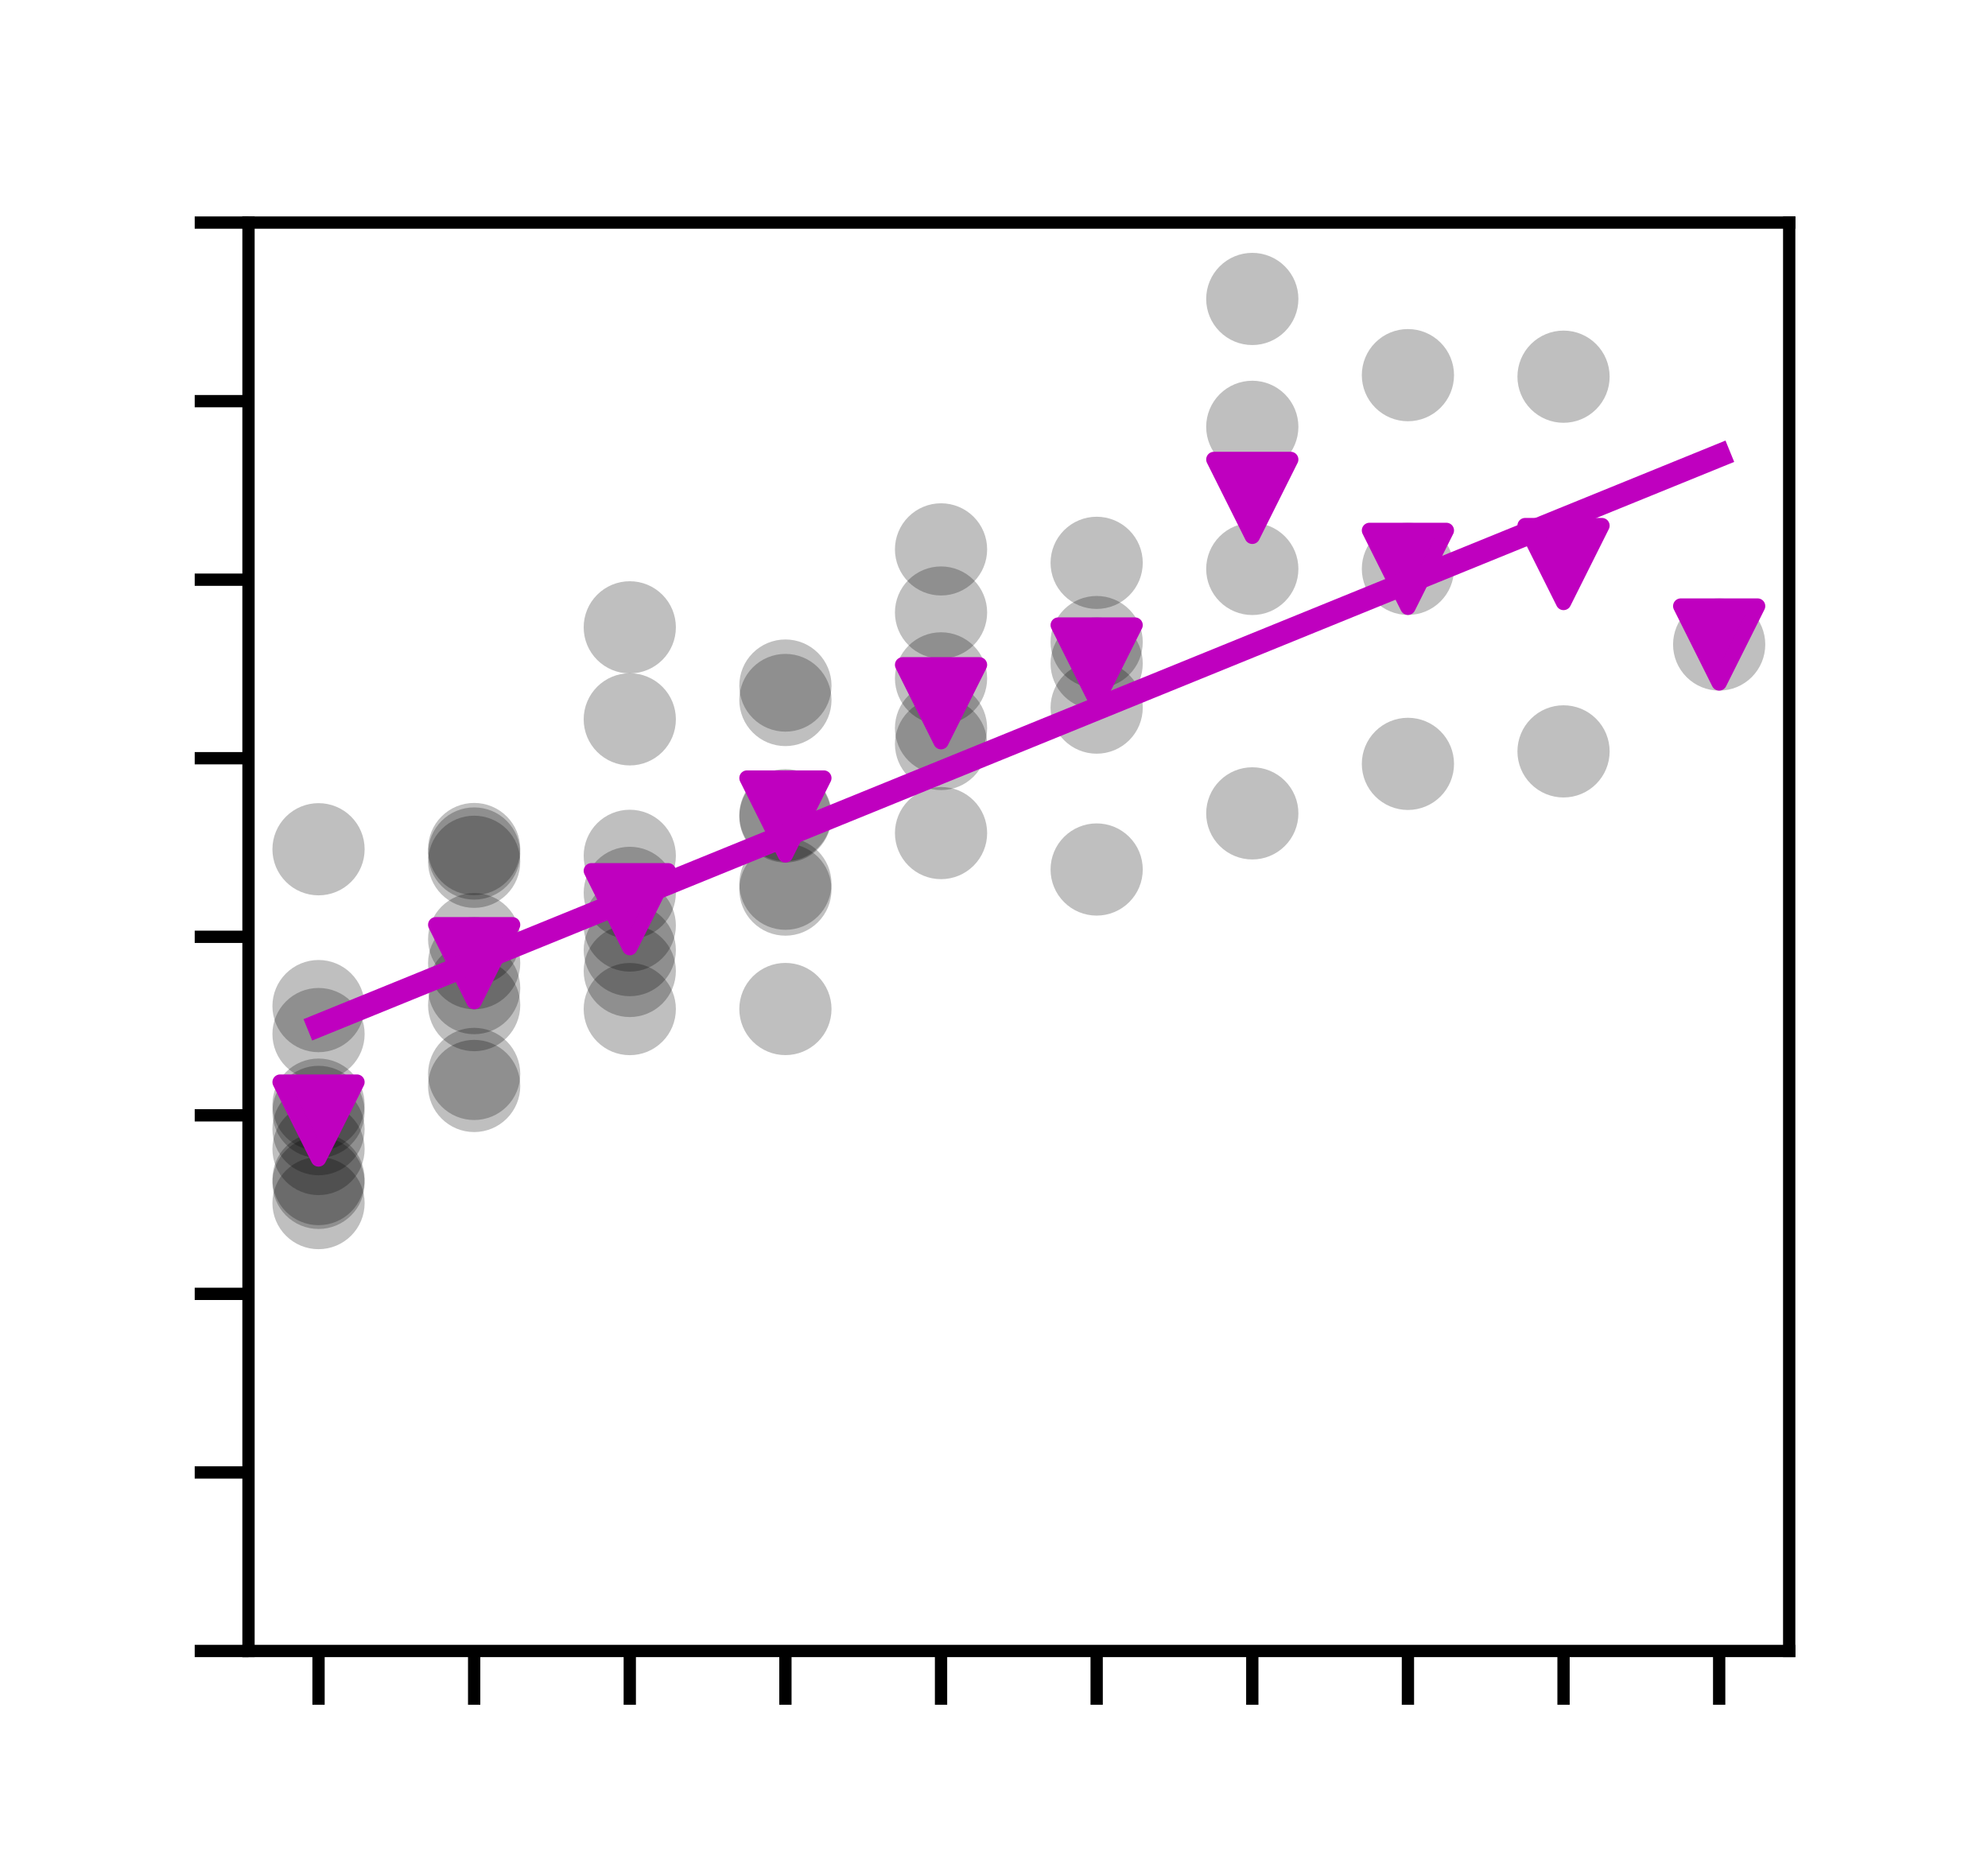 <?xml version="1.0" encoding="utf-8" standalone="no"?>
<!DOCTYPE svg PUBLIC "-//W3C//DTD SVG 1.1//EN"
  "http://www.w3.org/Graphics/SVG/1.1/DTD/svg11.dtd">
<svg xmlns:xlink="http://www.w3.org/1999/xlink" width="129.36pt" height="120.72pt" viewBox="0 0 129.36 120.72" xmlns="http://www.w3.org/2000/svg" version="1.1">
 <defs>
  <style type="text/css">*{stroke-linejoin: round; stroke-linecap: butt}</style>
 </defs>
 <g id="figure_1">
  <g id="patch_1">
   <path d="M 0 120.72 
L 129.36 120.72 
L 129.36 0 
L 0 0 
z
" style="fill: #ffffff"/>
  </g>
  <g id="axes_1">
   <g id="patch_2">
    <path d="M 16.17 107.441 
L 116.424 107.441 
L 116.424 14.486 
L 16.17 14.486 
z
" style="fill: #ffffff"/>
   </g>
   <g id="PathCollection_1">
    <defs>
     <path id="C0_0_7bf5114b84" d="M 0 3 
C 0.796 3 1.559 2.684 2.121 2.121 
C 2.684 1.559 3 0.796 3 -0 
C 3 -0.796 2.684 -1.559 2.121 -2.121 
C 1.559 -2.684 0.796 -3 0 -3 
C -0.796 -3 -1.559 -2.684 -2.121 -2.121 
C -2.684 -1.559 -3 -0.796 -3 0 
C -3 0.796 -2.684 1.559 -2.121 2.121 
C -1.559 2.684 -0.796 3 0 3 
z
"/>
    </defs>
    <g clip-path="url(#p8ea951c513)">
     <use xlink:href="#C0_0_7bf5114b84" x="20.727" y="74.774" style="fill-opacity: 0.25"/>
    </g>
    <g clip-path="url(#p8ea951c513)">
     <use xlink:href="#C0_0_7bf5114b84" x="20.727" y="78.294" style="fill-opacity: 0.25"/>
    </g>
    <g clip-path="url(#p8ea951c513)">
     <use xlink:href="#C0_0_7bf5114b84" x="20.727" y="67.294" style="fill-opacity: 0.25"/>
    </g>
    <g clip-path="url(#p8ea951c513)">
     <use xlink:href="#C0_0_7bf5114b84" x="20.727" y="73.485" style="fill-opacity: 0.25"/>
    </g>
    <g clip-path="url(#p8ea951c513)">
     <use xlink:href="#C0_0_7bf5114b84" x="20.727" y="76.978" style="fill-opacity: 0.25"/>
    </g>
    <g clip-path="url(#p8ea951c513)">
     <use xlink:href="#C0_0_7bf5114b84" x="20.727" y="55.267" style="fill-opacity: 0.25"/>
    </g>
    <g clip-path="url(#p8ea951c513)">
     <use xlink:href="#C0_0_7bf5114b84" x="20.727" y="65.474" style="fill-opacity: 0.25"/>
    </g>
    <g clip-path="url(#p8ea951c513)">
     <use xlink:href="#C0_0_7bf5114b84" x="20.727" y="72.359" style="fill-opacity: 0.25"/>
    </g>
    <g clip-path="url(#p8ea951c513)">
     <use xlink:href="#C0_0_7bf5114b84" x="20.727" y="71.887" style="fill-opacity: 0.25"/>
    </g>
    <g clip-path="url(#p8ea951c513)">
     <use xlink:href="#C0_0_7bf5114b84" x="20.727" y="76.731" style="fill-opacity: 0.25"/>
    </g>
   </g>
   <g id="PathCollection_2">
    <defs>
     <path id="C1_0_1af38e04ff" d="M 0 3 
C 0.796 3 1.559 2.684 2.121 2.121 
C 2.684 1.559 3 0.796 3 -0 
C 3 -0.796 2.684 -1.559 2.121 -2.121 
C 1.559 -2.684 0.796 -3 0 -3 
C -0.796 -3 -1.559 -2.684 -2.121 -2.121 
C -2.684 -1.559 -3 -0.796 -3 0 
C -3 0.796 -2.684 1.559 -2.121 2.121 
C -1.559 2.684 -0.796 3 0 3 
z
"/>
    </defs>
    <g clip-path="url(#p8ea951c513)">
     <use xlink:href="#C1_0_1af38e04ff" x="30.854" y="65.411" style="fill-opacity: 0.25"/>
    </g>
    <g clip-path="url(#p8ea951c513)">
     <use xlink:href="#C1_0_1af38e04ff" x="30.854" y="56.083" style="fill-opacity: 0.25"/>
    </g>
    <g clip-path="url(#p8ea951c513)">
     <use xlink:href="#C1_0_1af38e04ff" x="30.854" y="64.304" style="fill-opacity: 0.25"/>
    </g>
    <g clip-path="url(#p8ea951c513)">
     <use xlink:href="#C1_0_1af38e04ff" x="30.854" y="69.889" style="fill-opacity: 0.25"/>
    </g>
    <g clip-path="url(#p8ea951c513)">
     <use xlink:href="#C1_0_1af38e04ff" x="30.854" y="61.118" style="fill-opacity: 0.25"/>
    </g>
    <g clip-path="url(#p8ea951c513)">
     <use xlink:href="#C1_0_1af38e04ff" x="30.854" y="62.682" style="fill-opacity: 0.25"/>
    </g>
    <g clip-path="url(#p8ea951c513)">
     <use xlink:href="#C1_0_1af38e04ff" x="30.854" y="55.253" style="fill-opacity: 0.25"/>
    </g>
    <g clip-path="url(#p8ea951c513)">
     <use xlink:href="#C1_0_1af38e04ff" x="30.854" y="55.543" style="fill-opacity: 0.25"/>
    </g>
    <g clip-path="url(#p8ea951c513)">
     <use xlink:href="#C1_0_1af38e04ff" x="30.854" y="70.672" style="fill-opacity: 0.25"/>
    </g>
   </g>
   <g id="PathCollection_3">
    <defs>
     <path id="C2_0_a53ab7db1c" d="M 0 3 
C 0.796 3 1.559 2.684 2.121 2.121 
C 2.684 1.559 3 0.796 3 -0 
C 3 -0.796 2.684 -1.559 2.121 -2.121 
C 1.559 -2.684 0.796 -3 0 -3 
C -0.796 -3 -1.559 -2.684 -2.121 -2.121 
C -2.684 -1.559 -3 -0.796 -3 0 
C -3 0.796 -2.684 1.559 -2.121 2.121 
C -1.559 2.684 -0.796 3 0 3 
z
"/>
    </defs>
    <g clip-path="url(#p8ea951c513)">
     <use xlink:href="#C2_0_a53ab7db1c" x="40.98" y="46.813" style="fill-opacity: 0.25"/>
    </g>
    <g clip-path="url(#p8ea951c513)">
     <use xlink:href="#C2_0_a53ab7db1c" x="40.98" y="58.106" style="fill-opacity: 0.25"/>
    </g>
    <g clip-path="url(#p8ea951c513)">
     <use xlink:href="#C2_0_a53ab7db1c" x="40.98" y="63.188" style="fill-opacity: 0.25"/>
    </g>
    <g clip-path="url(#p8ea951c513)">
     <use xlink:href="#C2_0_a53ab7db1c" x="40.98" y="61.831" style="fill-opacity: 0.25"/>
    </g>
    <g clip-path="url(#p8ea951c513)">
     <use xlink:href="#C2_0_a53ab7db1c" x="40.98" y="65.668" style="fill-opacity: 0.25"/>
    </g>
    <g clip-path="url(#p8ea951c513)">
     <use xlink:href="#C2_0_a53ab7db1c" x="40.98" y="40.825" style="fill-opacity: 0.25"/>
    </g>
    <g clip-path="url(#p8ea951c513)">
     <use xlink:href="#C2_0_a53ab7db1c" x="40.98" y="55.695" style="fill-opacity: 0.25"/>
    </g>
    <g clip-path="url(#p8ea951c513)">
     <use xlink:href="#C2_0_a53ab7db1c" x="40.98" y="60.231" style="fill-opacity: 0.25"/>
    </g>
   </g>
   <g id="PathCollection_4">
    <defs>
     <path id="C3_0_2b49333199" d="M 0 3 
C 0.796 3 1.559 2.684 2.121 2.121 
C 2.684 1.559 3 0.796 3 -0 
C 3 -0.796 2.684 -1.559 2.121 -2.121 
C 1.559 -2.684 0.796 -3 0 -3 
C -0.796 -3 -1.559 -2.684 -2.121 -2.121 
C -2.684 -1.559 -3 -0.796 -3 0 
C -3 0.796 -2.684 1.559 -2.121 2.121 
C -1.559 2.684 -0.796 3 0 3 
z
"/>
    </defs>
    <g clip-path="url(#p8ea951c513)">
     <use xlink:href="#C3_0_2b49333199" x="51.107" y="53.052" style="fill-opacity: 0.25"/>
    </g>
    <g clip-path="url(#p8ea951c513)">
     <use xlink:href="#C3_0_2b49333199" x="51.107" y="57.51" style="fill-opacity: 0.25"/>
    </g>
    <g clip-path="url(#p8ea951c513)">
     <use xlink:href="#C3_0_2b49333199" x="51.107" y="57.892" style="fill-opacity: 0.25"/>
    </g>
    <g clip-path="url(#p8ea951c513)">
     <use xlink:href="#C3_0_2b49333199" x="51.107" y="53.135" style="fill-opacity: 0.25"/>
    </g>
    <g clip-path="url(#p8ea951c513)">
     <use xlink:href="#C3_0_2b49333199" x="51.107" y="45.554" style="fill-opacity: 0.25"/>
    </g>
    <g clip-path="url(#p8ea951c513)">
     <use xlink:href="#C3_0_2b49333199" x="51.107" y="44.615" style="fill-opacity: 0.25"/>
    </g>
    <g clip-path="url(#p8ea951c513)">
     <use xlink:href="#C3_0_2b49333199" x="51.107" y="65.664" style="fill-opacity: 0.25"/>
    </g>
   </g>
   <g id="PathCollection_5">
    <defs>
     <path id="C4_0_97426f725f" d="M 0 3 
C 0.796 3 1.559 2.684 2.121 2.121 
C 2.684 1.559 3 0.796 3 -0 
C 3 -0.796 2.684 -1.559 2.121 -2.121 
C 1.559 -2.684 0.796 -3 0 -3 
C -0.796 -3 -1.559 -2.684 -2.121 -2.121 
C -2.684 -1.559 -3 -0.796 -3 0 
C -3 0.796 -2.684 1.559 -2.121 2.121 
C -1.559 2.684 -0.796 3 0 3 
z
"/>
    </defs>
    <g clip-path="url(#p8ea951c513)">
     <use xlink:href="#C4_0_97426f725f" x="61.234" y="48.417" style="fill-opacity: 0.25"/>
    </g>
    <g clip-path="url(#p8ea951c513)">
     <use xlink:href="#C4_0_97426f725f" x="61.234" y="44.147" style="fill-opacity: 0.25"/>
    </g>
    <g clip-path="url(#p8ea951c513)">
     <use xlink:href="#C4_0_97426f725f" x="61.234" y="47.384" style="fill-opacity: 0.25"/>
    </g>
    <g clip-path="url(#p8ea951c513)">
     <use xlink:href="#C4_0_97426f725f" x="61.234" y="35.753" style="fill-opacity: 0.25"/>
    </g>
    <g clip-path="url(#p8ea951c513)">
     <use xlink:href="#C4_0_97426f725f" x="61.234" y="39.862" style="fill-opacity: 0.25"/>
    </g>
    <g clip-path="url(#p8ea951c513)">
     <use xlink:href="#C4_0_97426f725f" x="61.234" y="54.214" style="fill-opacity: 0.25"/>
    </g>
   </g>
   <g id="PathCollection_6">
    <defs>
     <path id="C5_0_f9daeba0da" d="M 0 3 
C 0.796 3 1.559 2.684 2.121 2.121 
C 2.684 1.559 3 0.796 3 -0 
C 3 -0.796 2.684 -1.559 2.121 -2.121 
C 1.559 -2.684 0.796 -3 0 -3 
C -0.796 -3 -1.559 -2.684 -2.121 -2.121 
C -2.684 -1.559 -3 -0.796 -3 0 
C -3 0.796 -2.684 1.559 -2.121 2.121 
C -1.559 2.684 -0.796 3 0 3 
z
"/>
    </defs>
    <g clip-path="url(#p8ea951c513)">
     <use xlink:href="#C5_0_f9daeba0da" x="71.36" y="46.049" style="fill-opacity: 0.25"/>
    </g>
    <g clip-path="url(#p8ea951c513)">
     <use xlink:href="#C5_0_f9daeba0da" x="71.36" y="43.179" style="fill-opacity: 0.25"/>
    </g>
    <g clip-path="url(#p8ea951c513)">
     <use xlink:href="#C5_0_f9daeba0da" x="71.36" y="41.784" style="fill-opacity: 0.25"/>
    </g>
    <g clip-path="url(#p8ea951c513)">
     <use xlink:href="#C5_0_f9daeba0da" x="71.36" y="36.628" style="fill-opacity: 0.25"/>
    </g>
    <g clip-path="url(#p8ea951c513)">
     <use xlink:href="#C5_0_f9daeba0da" x="71.36" y="56.585" style="fill-opacity: 0.25"/>
    </g>
   </g>
   <g id="PathCollection_7">
    <defs>
     <path id="C6_0_962031fffc" d="M 0 3 
C 0.796 3 1.559 2.684 2.121 2.121 
C 2.684 1.559 3 0.796 3 -0 
C 3 -0.796 2.684 -1.559 2.121 -2.121 
C 1.559 -2.684 0.796 -3 0 -3 
C -0.796 -3 -1.559 -2.684 -2.121 -2.121 
C -2.684 -1.559 -3 -0.796 -3 0 
C -3 0.796 -2.684 1.559 -2.121 2.121 
C -1.559 2.684 -0.796 3 0 3 
z
"/>
    </defs>
    <g clip-path="url(#p8ea951c513)">
     <use xlink:href="#C6_0_962031fffc" x="81.487" y="37.025" style="fill-opacity: 0.25"/>
    </g>
    <g clip-path="url(#p8ea951c513)">
     <use xlink:href="#C6_0_962031fffc" x="81.487" y="19.455" style="fill-opacity: 0.25"/>
    </g>
    <g clip-path="url(#p8ea951c513)">
     <use xlink:href="#C6_0_962031fffc" x="81.487" y="27.777" style="fill-opacity: 0.25"/>
    </g>
    <g clip-path="url(#p8ea951c513)">
     <use xlink:href="#C6_0_962031fffc" x="81.487" y="52.932" style="fill-opacity: 0.25"/>
    </g>
   </g>
   <g id="PathCollection_8">
    <defs>
     <path id="C7_0_047abd4096" d="M 0 3 
C 0.796 3 1.559 2.684 2.121 2.121 
C 2.684 1.559 3 0.796 3 -0 
C 3 -0.796 2.684 -1.559 2.121 -2.121 
C 1.559 -2.684 0.796 -3 0 -3 
C -0.796 -3 -1.559 -2.684 -2.121 -2.121 
C -2.684 -1.559 -3 -0.796 -3 0 
C -3 0.796 -2.684 1.559 -2.121 2.121 
C -1.559 2.684 -0.796 3 0 3 
z
"/>
    </defs>
    <g clip-path="url(#p8ea951c513)">
     <use xlink:href="#C7_0_047abd4096" x="91.614" y="24.414" style="fill-opacity: 0.25"/>
    </g>
    <g clip-path="url(#p8ea951c513)">
     <use xlink:href="#C7_0_047abd4096" x="91.614" y="37.019" style="fill-opacity: 0.25"/>
    </g>
    <g clip-path="url(#p8ea951c513)">
     <use xlink:href="#C7_0_047abd4096" x="91.614" y="49.711" style="fill-opacity: 0.25"/>
    </g>
   </g>
   <g id="PathCollection_9">
    <defs>
     <path id="C8_0_9d562a3c30" d="M 0 3 
C 0.796 3 1.559 2.684 2.121 2.121 
C 2.684 1.559 3 0.796 3 -0 
C 3 -0.796 2.684 -1.559 2.121 -2.121 
C 1.559 -2.684 0.796 -3 0 -3 
C -0.796 -3 -1.559 -2.684 -2.121 -2.121 
C -2.684 -1.559 -3 -0.796 -3 0 
C -3 0.796 -2.684 1.559 -2.121 2.121 
C -1.559 2.684 -0.796 3 0 3 
z
"/>
    </defs>
    <g clip-path="url(#p8ea951c513)">
     <use xlink:href="#C8_0_9d562a3c30" x="101.74" y="24.514" style="fill-opacity: 0.25"/>
    </g>
    <g clip-path="url(#p8ea951c513)">
     <use xlink:href="#C8_0_9d562a3c30" x="101.74" y="48.898" style="fill-opacity: 0.25"/>
    </g>
   </g>
   <g id="PathCollection_10">
    <path d="M 111.867 44.942 
C 112.663 44.942 113.426 44.626 113.988 44.063 
C 114.551 43.501 114.867 42.738 114.867 41.942 
C 114.867 41.146 114.551 40.383 113.988 39.821 
C 113.426 39.258 112.663 38.942 111.867 38.942 
C 111.071 38.942 110.308 39.258 109.746 39.821 
C 109.183 40.383 108.867 41.146 108.867 41.942 
C 108.867 42.738 109.183 43.501 109.746 44.063 
C 110.308 44.626 111.071 44.942 111.867 44.942 
z
" clip-path="url(#p8ea951c513)" style="fill-opacity: 0.25"/>
   </g>
   <g id="matplotlib.axis_1">
    <g id="xtick_1">
     <g id="line2d_1">
      <defs>
       <path id="m10fb28d2bd" d="M 0 0 
L 0 3.5 
" style="stroke: #000000; stroke-width: 0.8"/>
      </defs>
      <g>
       <use xlink:href="#m10fb28d2bd" x="20.727" y="107.441" style="stroke: #000000; stroke-width: 0.8"/>
      </g>
     </g>
    </g>
    <g id="xtick_2">
     <g id="line2d_2">
      <g>
       <use xlink:href="#m10fb28d2bd" x="30.854" y="107.441" style="stroke: #000000; stroke-width: 0.8"/>
      </g>
     </g>
    </g>
    <g id="xtick_3">
     <g id="line2d_3">
      <g>
       <use xlink:href="#m10fb28d2bd" x="40.98" y="107.441" style="stroke: #000000; stroke-width: 0.8"/>
      </g>
     </g>
    </g>
    <g id="xtick_4">
     <g id="line2d_4">
      <g>
       <use xlink:href="#m10fb28d2bd" x="51.107" y="107.441" style="stroke: #000000; stroke-width: 0.8"/>
      </g>
     </g>
    </g>
    <g id="xtick_5">
     <g id="line2d_5">
      <g>
       <use xlink:href="#m10fb28d2bd" x="61.234" y="107.441" style="stroke: #000000; stroke-width: 0.8"/>
      </g>
     </g>
    </g>
    <g id="xtick_6">
     <g id="line2d_6">
      <g>
       <use xlink:href="#m10fb28d2bd" x="71.36" y="107.441" style="stroke: #000000; stroke-width: 0.8"/>
      </g>
     </g>
    </g>
    <g id="xtick_7">
     <g id="line2d_7">
      <g>
       <use xlink:href="#m10fb28d2bd" x="81.487" y="107.441" style="stroke: #000000; stroke-width: 0.8"/>
      </g>
     </g>
    </g>
    <g id="xtick_8">
     <g id="line2d_8">
      <g>
       <use xlink:href="#m10fb28d2bd" x="91.614" y="107.441" style="stroke: #000000; stroke-width: 0.8"/>
      </g>
     </g>
    </g>
    <g id="xtick_9">
     <g id="line2d_9">
      <g>
       <use xlink:href="#m10fb28d2bd" x="101.74" y="107.441" style="stroke: #000000; stroke-width: 0.8"/>
      </g>
     </g>
    </g>
    <g id="xtick_10">
     <g id="line2d_10">
      <g>
       <use xlink:href="#m10fb28d2bd" x="111.867" y="107.441" style="stroke: #000000; stroke-width: 0.8"/>
      </g>
     </g>
    </g>
   </g>
   <g id="matplotlib.axis_2">
    <g id="ytick_1">
     <g id="line2d_11">
      <defs>
       <path id="m5e7c9fb194" d="M 0 0 
L -3.5 0 
" style="stroke: #000000; stroke-width: 0.8"/>
      </defs>
      <g>
       <use xlink:href="#m5e7c9fb194" x="16.17" y="107.441" style="stroke: #000000; stroke-width: 0.8"/>
      </g>
     </g>
    </g>
    <g id="ytick_2">
     <g id="line2d_12">
      <g>
       <use xlink:href="#m5e7c9fb194" x="16.17" y="95.822" style="stroke: #000000; stroke-width: 0.8"/>
      </g>
     </g>
    </g>
    <g id="ytick_3">
     <g id="line2d_13">
      <g>
       <use xlink:href="#m5e7c9fb194" x="16.17" y="84.202" style="stroke: #000000; stroke-width: 0.8"/>
      </g>
     </g>
    </g>
    <g id="ytick_4">
     <g id="line2d_14">
      <g>
       <use xlink:href="#m5e7c9fb194" x="16.17" y="72.583" style="stroke: #000000; stroke-width: 0.8"/>
      </g>
     </g>
    </g>
    <g id="ytick_5">
     <g id="line2d_15">
      <g>
       <use xlink:href="#m5e7c9fb194" x="16.17" y="60.964" style="stroke: #000000; stroke-width: 0.8"/>
      </g>
     </g>
    </g>
    <g id="ytick_6">
     <g id="line2d_16">
      <g>
       <use xlink:href="#m5e7c9fb194" x="16.17" y="49.344" style="stroke: #000000; stroke-width: 0.8"/>
      </g>
     </g>
    </g>
    <g id="ytick_7">
     <g id="line2d_17">
      <g>
       <use xlink:href="#m5e7c9fb194" x="16.17" y="37.725" style="stroke: #000000; stroke-width: 0.8"/>
      </g>
     </g>
    </g>
    <g id="ytick_8">
     <g id="line2d_18">
      <g>
       <use xlink:href="#m5e7c9fb194" x="16.17" y="26.106" style="stroke: #000000; stroke-width: 0.8"/>
      </g>
     </g>
    </g>
    <g id="ytick_9">
     <g id="line2d_19">
      <g>
       <use xlink:href="#m5e7c9fb194" x="16.17" y="14.486" style="stroke: #000000; stroke-width: 0.8"/>
      </g>
     </g>
    </g>
   </g>
   <g id="line2d_20">
    <defs>
     <path id="m6a2a7a6343" d="M -0 2.5 
L 2.5 -2.5 
L -2.5 -2.5 
z
" style="stroke: #bf00bf; stroke-linejoin: miter"/>
    </defs>
    <g clip-path="url(#p8ea951c513)">
     <use xlink:href="#m6a2a7a6343" x="20.727" y="72.922" style="fill: #bf00bf; stroke: #bf00bf; stroke-linejoin: miter"/>
    </g>
   </g>
   <g id="line2d_21">
    <g clip-path="url(#p8ea951c513)">
     <use xlink:href="#m6a2a7a6343" x="30.854" y="62.682" style="fill: #bf00bf; stroke: #bf00bf; stroke-linejoin: miter"/>
    </g>
   </g>
   <g id="line2d_22">
    <g clip-path="url(#p8ea951c513)">
     <use xlink:href="#m6a2a7a6343" x="40.98" y="59.169" style="fill: #bf00bf; stroke: #bf00bf; stroke-linejoin: miter"/>
    </g>
   </g>
   <g id="line2d_23">
    <g clip-path="url(#p8ea951c513)">
     <use xlink:href="#m6a2a7a6343" x="51.107" y="53.135" style="fill: #bf00bf; stroke: #bf00bf; stroke-linejoin: miter"/>
    </g>
   </g>
   <g id="line2d_24">
    <g clip-path="url(#p8ea951c513)">
     <use xlink:href="#m6a2a7a6343" x="61.234" y="45.766" style="fill: #bf00bf; stroke: #bf00bf; stroke-linejoin: miter"/>
    </g>
   </g>
   <g id="line2d_25">
    <g clip-path="url(#p8ea951c513)">
     <use xlink:href="#m6a2a7a6343" x="71.36" y="43.179" style="fill: #bf00bf; stroke: #bf00bf; stroke-linejoin: miter"/>
    </g>
   </g>
   <g id="line2d_26">
    <g clip-path="url(#p8ea951c513)">
     <use xlink:href="#m6a2a7a6343" x="81.487" y="32.401" style="fill: #bf00bf; stroke: #bf00bf; stroke-linejoin: miter"/>
    </g>
   </g>
   <g id="line2d_27">
    <g clip-path="url(#p8ea951c513)">
     <use xlink:href="#m6a2a7a6343" x="91.614" y="37.019" style="fill: #bf00bf; stroke: #bf00bf; stroke-linejoin: miter"/>
    </g>
   </g>
   <g id="line2d_28">
    <g clip-path="url(#p8ea951c513)">
     <use xlink:href="#m6a2a7a6343" x="101.74" y="36.706" style="fill: #bf00bf; stroke: #bf00bf; stroke-linejoin: miter"/>
    </g>
   </g>
   <g id="line2d_29">
    <g clip-path="url(#p8ea951c513)">
     <use xlink:href="#m6a2a7a6343" x="111.867" y="41.942" style="fill: #bf00bf; stroke: #bf00bf; stroke-linejoin: miter"/>
    </g>
   </g>
   <g id="line2d_30">
    <path d="M 20.727 66.736 
L 30.854 62.615 
L 40.98 58.495 
L 51.107 54.374 
L 61.234 50.253 
L 71.36 46.132 
L 81.487 42.011 
L 91.614 37.89 
L 101.74 33.769 
L 111.867 29.648 
" clip-path="url(#p8ea951c513)" style="fill: none; stroke: #bf00bf; stroke-width: 1.5; stroke-linecap: square"/>
   </g>
   <g id="patch_3">
    <path d="M 16.17 107.441 
L 16.17 14.486 
" style="fill: none; stroke: #000000; stroke-width: 0.8; stroke-linejoin: miter; stroke-linecap: square"/>
   </g>
   <g id="patch_4">
    <path d="M 116.424 107.441 
L 116.424 14.486 
" style="fill: none; stroke: #000000; stroke-width: 0.8; stroke-linejoin: miter; stroke-linecap: square"/>
   </g>
   <g id="patch_5">
    <path d="M 16.17 107.441 
L 116.424 107.441 
" style="fill: none; stroke: #000000; stroke-width: 0.8; stroke-linejoin: miter; stroke-linecap: square"/>
   </g>
   <g id="patch_6">
    <path d="M 16.17 14.486 
L 116.424 14.486 
" style="fill: none; stroke: #000000; stroke-width: 0.8; stroke-linejoin: miter; stroke-linecap: square"/>
   </g>
  </g>
 </g>
 <defs>
  <clipPath id="p8ea951c513">
   <rect x="16.17" y="14.486" width="100.254" height="92.954"/>
  </clipPath>
 </defs>
</svg>
